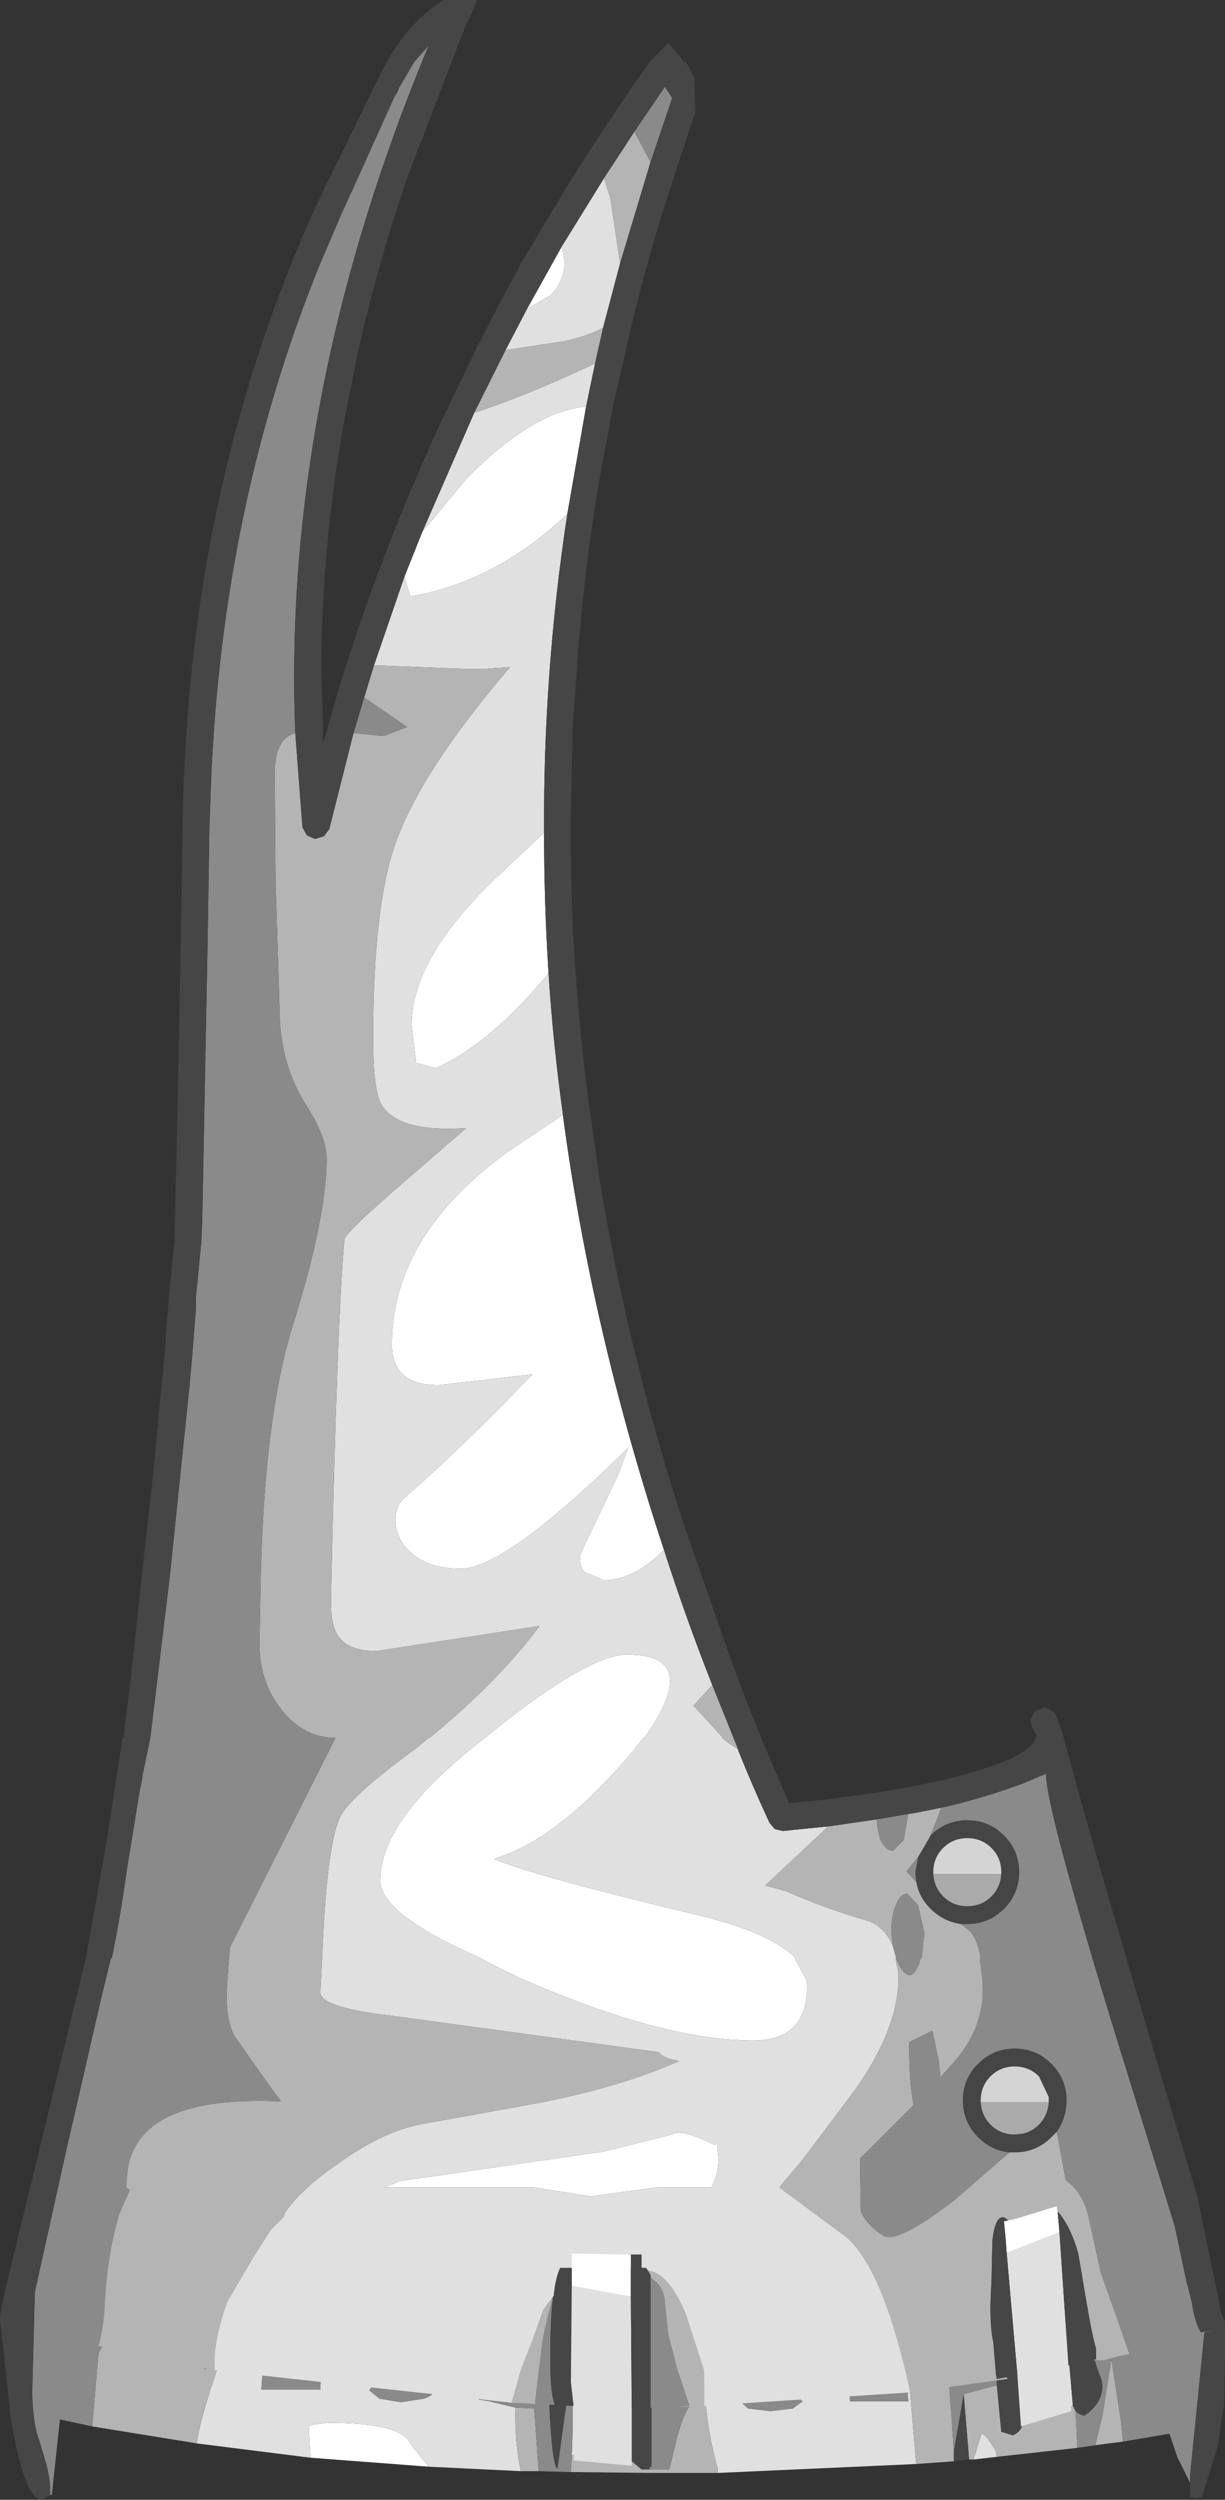 <?xml version="1.0" encoding="UTF-8" standalone="no"?>
<svg xmlns:ffdec="https://www.free-decompiler.com/flash" xmlns:xlink="http://www.w3.org/1999/xlink" ffdec:objectType="shape" height="139.6px" width="68.45px" xmlns="http://www.w3.org/2000/svg">
  <rect width="100%" height="100%" fill="#333333" stroke="none"/>
  <g transform="matrix(1.0, 0.0, 0.0, 1.0, 29.8, 135.6)">
    <path d="M26.45 -9.95 L26.3 -11.65 29.2 -12.5 29.3 -11.1 26.45 -9.95 M2.05 -8.15 L2.05 -9.9 5.35 -9.85 5.35 -7.55 2.05 -8.15 M-5.85 2.15 L-12.45 1.65 -12.55 -0.1 -12.3 -0.2 -11.45 -0.3 Q-7.3 -0.3 -6.85 0.9 L-5.85 2.15" fill="#ffffff" fill-rule="evenodd" stroke="none"/>
    <path d="M27.35 -0.4 L26.45 -9.95 29.3 -11.1 30.15 -1.25 27.35 -0.4 M2.05 -2.85 L2.05 -8.15 5.35 -7.55 5.45 1.8 2.15 1.5 Q2.3 -1.75 2.05 -2.85 M15.05 -1.5 L14.5 -1.9 13.25 -2.1 12.0 -1.9 11.55 -1.5 12.0 -1.1 13.25 -0.95 14.5 -1.1 15.05 -1.5 M17.65 -2.45 L17.7 -1.5 20.95 -1.5 20.9 -2.45 17.65 -2.45 M10.3 2.5 L10.3 2.25 Q9.55 -0.45 9.5 -3.6 9.5 -4.85 12.1 -5.55 L17.6 -6.1 Q20.2 -6.1 20.9 -3.85 L21.35 1.5 21.4 2.0 10.3 2.5 M25.9 1.6 L24.6 1.75 25.05 0.3 Q25.35 0.4 25.85 1.3 L25.9 1.6 M-0.7 2.4 L-5.85 2.15 -6.85 0.9 Q-7.3 -0.3 -11.45 -0.3 L-12.3 -0.2 -12.55 -0.1 -12.45 1.65 -18.8 0.85 Q-18.65 -0.5 -17.4 -4.05 -16.1 -7.95 -15.7 -7.95 L-8.95 -7.05 Q-2.05 -5.5 -1.0 -2.1 L-2.4 -2.05 -3.05 -1.6 -2.45 -1.5 -1.0 -1.15 Q-1.05 0.75 -0.7 2.4 M-11.85 -3.5 L-15.1 -3.5 -15.2 -2.15 -11.9 -2.15 -11.85 -3.5 M-7.35 -2.7 L-8.6 -2.5 Q-9.15 -2.3 -9.15 -2.1 L-8.6 -1.65 -7.4 -1.45 -6.1 -1.65 Q-5.55 -1.85 -5.55 -2.1 -5.55 -2.3 -6.1 -2.5 L-7.35 -2.7" fill="#e0e0e0" fill-rule="evenodd" stroke="none"/>
    <path d="M6.5 2.3 L7.6 2.3 8.05 0.45 Q8.45 -1.0 8.85 -1.35 8.4 -1.5 8.25 -1.6 7.9 -1.85 7.9 -2.75 7.85 -5.15 8.25 -6.0 8.7 -6.95 10.2 -7.3 L18.55 -8.6 22.75 -9.15 22.8 -8.6 23.5 1.3 23.5 1.85 21.4 2.0 21.35 1.5 20.9 -3.85 Q20.2 -6.1 17.6 -6.1 L12.1 -5.55 Q9.5 -4.85 9.5 -3.6 9.55 -0.45 10.3 2.25 L10.3 2.5 6.65 2.5 2.1 2.45 2.15 1.5 5.45 1.8 6.05 2.3 6.5 2.3 M24.05 -1.9 L25.9 -2.4 26.15 0.2 26.8 0.4 Q27.35 0.15 27.35 -0.4 L30.15 -1.25 30.3 -0.95 30.4 1.1 25.9 1.6 25.85 1.3 Q25.35 0.4 25.05 0.3 L24.6 1.75 24.35 1.75 24.05 -1.9 M31.4 0.95 L31.8 -0.7 32.3 -3.85 32.85 -0.3 32.95 0.75 31.4 0.95 M0.3 2.4 L-0.7 2.4 Q-1.05 0.75 -1.0 -1.15 L0.05 -1.1 0.3 2.4 M-18.8 0.85 L-24.65 -0.1 -24.3 -4.15 Q-23.95 -5.05 -22.65 -5.5 L-23.4 -5.75 Q-23.9 -5.95 -23.9 -6.6 L-23.4 -10.5 -23.35 -10.85 -13.4 -9.35 -0.5 -8.7 -0.5 -5.35 -0.35 -2.05 -1.0 -2.1 Q-2.05 -5.5 -8.95 -7.05 L-15.7 -7.95 Q-16.1 -7.95 -17.4 -4.05 -18.65 -0.5 -18.8 0.85 M-20.1 -5.25 L-20.45 -4.15 -18.3 -3.3 Q-18.0 -3.4 -17.75 -3.6 -17.75 -4.0 -20.1 -5.25" fill="#b4b4b4" fill-rule="evenodd" stroke="none"/>
    <path d="M6.5 2.3 L6.5 2.15 6.6 2.15 6.6 -8.6 6.6 -9.8 25.0 -11.4 25.9 -3.15 25.9 -2.4 24.05 -1.9 23.5 1.3 22.8 -8.6 22.75 -9.15 18.55 -8.6 10.2 -7.3 Q8.7 -6.95 8.25 -6.0 7.85 -5.15 7.9 -2.75 7.9 -1.85 8.25 -1.6 8.4 -1.5 8.85 -1.35 8.45 -1.0 8.05 0.45 L7.6 2.3 6.5 2.3 M30.3 -0.95 Q30.5 -0.75 30.8 -0.7 32.0 -1.55 31.75 -2.7 31.25 -3.95 31.2 -4.65 L31.15 -4.65 30.45 -12.85 33.05 -13.5 Q34.35 -11.5 34.8 -9.4 L35.6 -5.4 36.2 0.2 32.95 0.75 32.85 -0.3 32.3 -3.85 31.8 -0.7 31.4 0.95 30.4 1.1 30.3 -0.95 M-27.2 -0.65 L-27.25 -2.85 -26.95 -7.75 Q-26.65 -12.2 -25.55 -14.1 L-23.15 -12.95 -20.2 -11.85 0.8 -10.4 Q0.65 -10.4 0.8 -4.15 0.95 2.1 1.35 2.25 L2.05 -2.85 Q2.3 -1.75 2.15 1.5 L2.1 2.45 0.3 2.4 0.05 -1.1 -1.0 -1.15 -2.45 -1.5 -3.05 -1.6 -2.4 -2.05 -1.0 -2.1 -0.35 -2.05 -0.5 -5.35 -0.5 -8.7 -13.4 -9.35 -23.35 -10.85 -23.4 -10.5 -23.9 -6.6 Q-23.9 -5.95 -23.4 -5.75 L-22.65 -5.5 Q-23.95 -5.05 -24.3 -4.15 L-24.65 -0.1 -27.2 -0.65 M15.05 -1.5 L14.5 -1.1 13.25 -0.95 12.0 -1.1 11.55 -1.5 12.0 -1.9 13.25 -2.1 14.5 -1.9 15.05 -1.5 M17.65 -2.45 L20.9 -2.45 20.95 -1.5 17.7 -1.5 17.65 -2.45 M-20.1 -5.25 Q-17.75 -4.0 -17.75 -3.6 -18.0 -3.4 -18.3 -3.3 L-20.45 -4.15 -20.1 -5.25 M-11.85 -3.5 L-11.9 -2.15 -15.2 -2.15 -15.1 -3.5 -11.85 -3.5 M-7.35 -2.7 L-6.1 -2.5 Q-5.55 -2.3 -5.55 -2.1 -5.55 -1.85 -6.1 -1.65 L-7.4 -1.45 -8.6 -1.65 -9.15 -2.1 Q-9.15 -2.3 -8.6 -2.5 L-7.35 -2.7" fill="#8a8a8a" fill-rule="evenodd" stroke="none"/>
    <path d="M25.9 -2.4 L25.9 -3.15 25.0 -11.4 6.6 -9.8 6.6 -8.6 6.6 2.15 6.5 2.15 6.5 2.3 6.05 2.3 5.45 1.8 5.35 -7.55 5.35 -9.85 2.05 -9.9 2.05 -8.15 2.05 -2.85 1.35 2.25 Q0.95 2.1 0.8 -4.15 0.65 -10.4 0.8 -10.4 L-20.2 -11.85 -23.15 -12.95 -25.55 -14.1 Q-26.65 -12.2 -26.95 -7.75 L-27.25 -2.85 -27.2 -0.65 -28.5 -0.9 -28.5 -2.4 -27.95 -9.35 -27.8 -10.6 -27.8 -10.65 -27.6 -12.1 -26.8 -17.35 -26.35 -17.35 -24.7 -15.8 Q-23.85 -15.05 -23.1 -15.05 -20.75 -14.15 -16.25 -13.2 -7.15 -11.35 7.1 -11.3 L15.65 -11.65 Q21.35 -12.15 29.0 -13.8 L31.6 -14.4 Q32.85 -14.9 33.8 -15.9 L33.95 -16.1 34.4 -16.1 34.45 -15.8 34.4 -15.85 34.8 -14.25 Q36.4 -9.25 37.5 0.0 L36.2 0.2 35.6 -5.4 34.8 -9.4 Q34.35 -11.5 33.05 -13.5 L30.45 -12.85 31.15 -4.65 31.2 -4.65 Q31.25 -3.95 31.75 -2.7 32.0 -1.55 30.8 -0.7 30.5 -0.75 30.3 -0.95 L30.15 -1.25 29.3 -11.1 29.2 -12.5 26.3 -11.65 26.45 -9.95 27.35 -0.4 Q27.35 0.15 26.8 0.4 L26.15 0.2 25.9 -2.4 M23.5 1.3 L24.05 -1.9 24.35 1.75 23.5 1.85 23.5 1.3" fill="#464646" fill-rule="evenodd" stroke="none"/>
    <path d="M26.15 -30.95 L26.15 -31.05 Q26.15 -31.85 25.6 -32.4 25.05 -32.95 24.25 -32.95 23.45 -32.95 22.9 -32.4 22.35 -31.85 22.35 -31.05 L22.35 -30.95 Q22.4 -30.2 22.9 -29.7 23.45 -29.15 24.25 -29.15 25.05 -29.15 25.6 -29.7 26.1 -30.2 26.15 -30.95 M22.15 -33.0 L22.2 -33.1 Q23.05 -33.95 24.25 -33.95 25.45 -33.95 26.3 -33.1 27.15 -32.25 27.15 -31.05 L27.15 -30.95 Q27.1 -29.8 26.3 -29.0 25.45 -28.15 24.25 -28.15 L23.9 -28.15 Q22.9 -28.3 22.2 -29.0 21.55 -29.65 21.4 -30.5 L21.35 -30.95 21.35 -31.05 21.5 -31.9 22.15 -33.0 M26.6 -15.4 Q25.6 -15.5 24.85 -16.25 24.05 -17.05 24.0 -18.2 L24.0 -18.3 Q24.0 -19.5 24.85 -20.35 25.7 -21.2 26.9 -21.2 28.1 -21.2 28.95 -20.35 29.8 -19.5 29.8 -18.3 L29.8 -18.2 Q29.75 -17.25 29.25 -16.55 L28.95 -16.25 Q28.1 -15.4 26.9 -15.4 L26.6 -15.4 M28.8 -18.2 L28.8 -18.3 28.8 -18.5 28.25 -19.65 Q27.7 -20.2 26.9 -20.2 26.1 -20.2 25.55 -19.65 25.0 -19.1 25.0 -18.3 L25.0 -18.2 Q25.05 -17.45 25.55 -16.95 26.1 -16.4 26.9 -16.4 L27.35 -16.45 Q27.85 -16.55 28.25 -16.95 28.75 -17.45 28.8 -18.2" fill="#454545" fill-rule="evenodd" stroke="none"/>
    <path d="M22.35 -30.95 L22.35 -31.05 Q22.35 -31.85 22.9 -32.4 23.45 -32.95 24.25 -32.95 25.05 -32.95 25.6 -32.4 26.15 -31.85 26.15 -31.05 L26.15 -30.95 22.35 -30.95 M25.0 -18.2 L25.0 -18.3 Q25.0 -19.1 25.55 -19.65 26.1 -20.2 26.9 -20.2 27.7 -20.2 28.25 -19.65 L28.8 -18.5 28.8 -18.3 28.8 -18.2 25.0 -18.2" fill="#d4d4d4" fill-rule="evenodd" stroke="none"/>
    <path d="M26.15 -30.95 Q26.1 -30.2 25.6 -29.7 25.05 -29.15 24.25 -29.15 23.45 -29.15 22.9 -29.7 22.4 -30.2 22.35 -30.95 L26.15 -30.95 M28.8 -18.2 Q28.75 -17.45 28.25 -16.95 27.85 -16.55 27.35 -16.45 L26.9 -16.4 Q26.1 -16.4 25.55 -16.95 25.05 -17.45 25.0 -18.2 L28.8 -18.2" fill="#aaaaaa" fill-rule="evenodd" stroke="none"/>
    <path d="M-7.2 -103.4 L-6.2 -105.9 -3.75 -108.85 Q-0.1 -112.6 2.95 -112.9 L1.9 -106.9 Q-2.1 -103.1 -6.85 -102.3 L-7.0 -102.7 -7.2 -103.4 M-0.35 -118.35 L1.6 -121.85 1.75 -121.0 Q1.75 -119.9 0.95 -119.1 L-0.35 -118.35 M0.6 -89.1 Q0.6 -85.2 0.85 -81.25 -2.35 -77.35 -5.45 -75.95 L-6.55 -76.25 -6.8 -78.35 Q-6.8 -82.15 -1.9 -86.75 L0.6 -89.1 M1.65 -73.35 Q3.25 -61.3 7.3 -49.05 5.7 -47.4 3.95 -47.35 L3.15 -47.7 Q2.6 -47.75 2.6 -48.75 L4.75 -53.25 5.3 -54.75 Q-1.55 -48.0 -4.05 -48.0 -5.95 -48.0 -6.95 -49.0 -7.7 -49.75 -7.7 -50.7 -7.7 -51.55 -7.15 -52.0 -4.2 -54.55 -0.05 -58.85 L-5.3 -58.25 Q-7.9 -58.25 -7.9 -60.5 -7.9 -66.6 -1.4 -71.3 L-1.25 -71.4 0.7 -72.7 1.65 -73.35 M6.15 -38.55 L5.6 -37.85 Q1.4 -32.85 -2.2 -31.8 -0.2 -30.9 9.0 -28.7 13.25 -27.7 14.65 -26.25 L14.6 -26.25 15.25 -25.05 15.3 -24.7 Q15.3 -21.65 12.3 -21.65 7.2 -21.65 -0.65 -25.1 -1.95 -25.7 -2.95 -26.25 -8.65 -28.75 -8.55 -30.65 -8.5 -34.1 -2.7 -38.55 L-2.4 -38.8 Q3.05 -43.2 5.25 -43.2 9.5 -43.2 6.2 -38.55 L6.15 -38.55 M10.35 -15.05 Q10.35 -14.2 9.95 -13.45 L6.9 -13.45 3.2 -12.95 0.0 -13.45 -8.3 -13.45 -7.45 -13.8 3.95 -15.45 7.75 -16.4 Q8.3 -16.75 10.15 -15.8 L10.25 -15.95 10.35 -15.05 M2.15 -8.95 L2.15 -9.75 4.85 -9.7 5.45 -9.7 5.45 -8.95 5.45 -7.35 2.15 -7.95 2.15 -8.95 M29.3 -12.05 L29.4 -10.95 26.45 -9.8 26.4 -10.45 26.4 -10.5 26.3 -11.55 26.55 -11.6 27.0 -11.7 29.25 -12.4 29.3 -12.1 29.3 -12.05" fill="#ffffff" fill-rule="evenodd" stroke="none"/>
    <path d="M29.9 -3.5 L30.05 -0.95 27.25 -0.1 27.05 -2.95 26.45 -9.8 29.4 -10.95 29.9 -3.5 M21.05 -2.0 L20.3 -1.95 9.55 -1.25 9.55 -3.2 8.55 -6.3 Q7.6 -8.65 6.4 -8.8 L6.3 -8.95 6.05 -8.95 6.05 -9.7 4.85 -9.7 2.15 -9.75 2.15 -8.95 1.5 -8.95 Q1.25 -8.4 1.15 -7.5 L1.15 -7.4 0.55 -6.6 -0.05 -4.9 -0.7 -3.25 -1.2 -1.45 -1.0 -1.4 -17.55 -3.2 -17.85 -3.25 -17.8 -3.3 Q-17.9 -4.8 -17.1 -7.05 L-15.55 -9.7 -14.65 -11.1 -13.95 -11.8 -13.9 -12.0 Q-12.95 -13.4 -10.8 -14.85 -8.5 -16.5 -6.4 -16.95 L0.5 -18.2 Q5.0 -19.1 8.15 -20.5 7.4 -20.65 7.15 -20.85 L7.0 -21.0 -8.05 -23.05 Q-11.9 -23.5 -11.9 -24.35 L-11.8 -26.25 Q-11.55 -32.55 -10.8 -34.1 -10.35 -35.2 -6.5 -38.0 L-5.85 -38.55 -5.8 -38.55 Q-1.95 -41.7 0.35 -44.8 L-8.75 -43.4 Q-10.1 -43.4 -10.7 -44.0 -11.3 -44.55 -11.3 -46.0 L-11.3 -46.55 Q-10.95 -62.3 -10.55 -66.4 -10.5 -66.75 -7.45 -69.4 L-3.75 -72.6 Q-7.45 -72.35 -8.45 -73.85 -8.95 -74.65 -8.95 -77.55 -8.95 -85.0 -7.7 -88.5 -6.3 -92.5 -1.3 -98.35 L-2.7 -98.25 -3.15 -98.25 -3.5 -98.25 -3.6 -98.25 -3.9 -98.25 -8.9 -98.45 -7.2 -103.4 -7.0 -102.7 -6.85 -102.3 Q-2.1 -103.1 1.9 -106.9 0.55 -98.05 0.6 -89.1 L-1.9 -86.75 Q-6.8 -82.15 -6.8 -78.35 L-6.55 -76.25 -5.45 -75.95 Q-2.35 -77.35 0.85 -81.25 1.1 -77.35 1.65 -73.4 L1.65 -73.35 0.7 -72.7 -1.25 -71.4 -1.4 -71.3 Q-7.9 -66.6 -7.9 -60.5 -7.9 -58.25 -5.3 -58.25 L-0.05 -58.85 Q-4.2 -54.55 -7.15 -52.0 -7.7 -51.55 -7.7 -50.7 -7.7 -49.75 -6.95 -49.0 -5.95 -48.0 -4.05 -48.0 -1.55 -48.0 5.3 -54.75 L4.75 -53.25 2.6 -48.75 Q2.6 -47.75 3.15 -47.7 L3.95 -47.35 Q5.7 -47.4 7.3 -49.05 8.5 -45.3 10.0 -41.5 L8.95 -40.35 10.6 -38.55 10.55 -38.55 10.85 -38.3 11.45 -37.9 11.45 -37.85 Q12.25 -35.85 13.2 -33.8 L13.5 -33.45 13.95 -33.35 16.4 -33.6 16.45 -33.6 16.2 -33.35 16.1 -33.25 12.95 -30.3 14.1 -30.0 Q16.2 -29.05 18.8 -28.3 19.7 -27.9 20.1 -26.9 L20.25 -26.35 20.25 -26.2 20.3 -25.9 20.4 -25.4 Q20.5 -22.45 17.95 -18.85 L15.05 -15.0 13.75 -13.45 17.45 -10.7 Q19.55 -8.95 21.05 -2.05 L21.05 -2.0 M5.5 -1.15 L5.5 2.1 2.25 1.8 2.3 -0.5 2.25 -1.25 2.1 -2.55 2.15 -7.95 5.45 -7.35 5.5 -1.15 M-6.2 -105.9 L-3.3 -112.55 Q-0.5 -113.45 3.45 -115.3 L2.95 -112.9 Q-0.1 -112.6 -3.75 -108.85 L-6.2 -105.9 M-1.55 -116.05 L-0.35 -118.35 0.95 -119.1 Q1.75 -119.9 1.75 -121.0 L1.6 -121.85 3.95 -125.65 4.3 -124.55 4.85 -120.9 3.9 -117.3 Q3.1 -116.85 1.75 -116.55 L-1.55 -116.05 M10.35 -15.05 L10.25 -15.95 10.15 -15.8 Q8.3 -16.75 7.75 -16.4 L3.95 -15.45 -7.45 -13.8 -8.3 -13.45 0.0 -13.45 3.2 -12.95 6.9 -13.45 9.95 -13.45 Q10.35 -14.2 10.35 -15.05 M6.15 -38.55 L6.2 -38.55 Q9.5 -43.2 5.25 -43.2 3.05 -43.2 -2.4 -38.8 L-2.7 -38.55 Q-8.5 -34.1 -8.55 -30.65 -8.65 -28.75 -2.95 -26.25 -1.95 -25.7 -0.65 -25.1 7.2 -21.65 12.3 -21.65 15.3 -21.65 15.3 -24.7 L15.25 -25.05 14.6 -26.25 14.65 -26.25 Q13.25 -27.7 9.0 -28.7 -0.2 -30.9 -2.2 -31.8 1.4 -32.85 5.6 -37.85 L6.15 -38.55" fill="#e0e0e0" fill-rule="evenodd" stroke="none"/>
    <path d="M33.1 -4.1 L32.8 -4.05 31.5 -3.7 31.85 -3.8 31.25 -3.8 31.45 -3.85 31.45 -4.45 Q31.2 -5.2 30.65 -8.6 L30.45 -9.75 Q30.05 -11.2 29.35 -12.05 L29.3 -12.05 29.3 -12.1 29.25 -12.4 27.0 -11.7 26.55 -11.6 Q25.85 -12.25 25.65 -10.45 L25.6 -8.15 Q25.45 -5.85 25.7 -4.8 L25.85 -3.0 25.9 -2.75 26.45 -2.85 26.5 -2.75 21.05 -2.0 21.05 -2.05 Q19.55 -8.95 17.45 -10.7 L13.75 -13.45 15.05 -15.0 17.95 -18.85 Q20.5 -22.45 20.4 -25.4 L20.3 -25.9 20.25 -26.2 20.3 -26.15 20.35 -26.05 Q20.65 -25.35 21.05 -25.3 21.35 -25.35 21.6 -26.05 L21.6 -26.1 21.65 -26.25 21.7 -26.25 21.85 -27.65 21.5 -29.2 20.9 -29.85 Q20.5 -29.85 20.25 -29.2 20.0 -28.6 20.0 -27.65 L20.1 -26.9 Q19.7 -27.9 18.8 -28.3 16.2 -29.05 14.1 -30.0 L12.95 -30.3 16.1 -33.25 16.2 -33.35 16.45 -33.6 19.2 -34.0 Q19.2 -33.5 19.35 -33.05 L19.35 -33.0 19.4 -32.85 Q19.7 -32.25 20.1 -32.25 L20.7 -32.85 20.95 -34.3 21.3 -34.35 22.8 -34.65 22.5 -33.85 22.15 -33.0 21.5 -31.9 20.85 -31.1 21.4 -30.5 Q21.55 -29.65 22.2 -29.0 22.9 -28.3 23.9 -28.15 L24.4 -27.75 Q24.8 -27.35 25.0 -26.25 L24.95 -26.25 25.05 -25.4 25.1 -25.0 Q25.3 -22.55 23.6 -20.55 L22.75 -19.6 22.65 -20.55 22.3 -22.2 21.0 -21.55 Q21.0 -19.25 21.25 -18.05 L18.6 -15.4 18.25 -15.05 18.3 -12.15 Q18.55 -11.4 19.55 -10.75 20.3 -10.25 23.55 -12.75 L26.6 -15.4 26.9 -15.4 Q28.1 -15.4 28.95 -16.25 L29.25 -16.55 29.6 -14.7 29.75 -13.85 Q30.75 -13.15 31.05 -11.65 L31.7 -8.7 32.8 -5.6 33.3 -4.15 33.1 -4.1 M9.55 -1.25 L8.8 -1.2 8.7 -1.2 7.9 -1.2 8.7 -1.25 8.7 -1.35 8.05 -3.3 7.55 -5.2 7.35 -7.05 7.35 -7.15 Q7.25 -8.0 6.55 -8.4 L6.55 -8.55 6.4 -8.8 Q7.6 -8.65 8.55 -6.3 L9.55 -3.2 9.55 -1.25 M0.1 -1.35 L-0.55 -1.4 -1.0 -1.4 -1.2 -1.45 -0.7 -3.25 -0.05 -4.9 0.55 -6.6 1.15 -7.4 1.1 -7.35 0.65 -5.6 0.5 -4.8 0.1 -1.5 0.1 -1.35 M-17.85 -3.25 L-18.45 -3.35 -24.3 -4.6 Q-24.05 -5.4 -23.95 -6.75 -23.85 -9.45 -23.15 -11.9 L-22.55 -13.3 -22.75 -13.45 -22.7 -14.1 Q-22.65 -15.0 -22.25 -15.7 -20.75 -18.55 -14.1 -18.25 L-14.9 -19.35 -16.7 -21.9 Q-17.25 -22.9 -17.1 -24.9 L-17.0 -26.25 -16.95 -26.85 -11.05 -38.55 -11.15 -38.55 Q-12.85 -38.6 -14.05 -40.1 -15.3 -41.65 -15.3 -43.8 L-15.25 -46.55 Q-15.1 -56.35 -13.4 -61.7 -11.55 -67.65 -11.55 -70.9 -11.55 -72.1 -12.7 -73.9 -13.95 -75.85 -14.15 -78.4 L-14.4 -86.25 -14.45 -92.4 Q-14.45 -94.3 -13.35 -94.65 L-13.3 -94.65 -12.9 -89.4 -12.65 -88.95 -12.2 -88.75 -11.7 -88.9 -11.4 -89.3 -10.05 -94.65 -9.9 -94.65 -8.45 -94.5 -8.35 -94.5 -7.05 -95.0 -9.45 -96.65 -8.9 -98.45 -3.9 -98.25 -3.6 -98.25 -3.5 -98.25 -3.15 -98.25 -2.7 -98.25 -1.3 -98.35 Q-6.3 -92.5 -7.7 -88.5 -8.95 -85.0 -8.95 -77.55 -8.95 -74.65 -8.45 -73.85 -7.45 -72.35 -3.75 -72.6 L-7.45 -69.4 Q-10.5 -66.75 -10.55 -66.4 -10.95 -62.3 -11.3 -46.55 L-11.3 -46.0 Q-11.3 -44.55 -10.7 -44.0 -10.1 -43.4 -8.75 -43.4 L0.35 -44.8 Q-1.95 -41.7 -5.8 -38.55 L-5.85 -38.55 -6.5 -38.0 Q-10.35 -35.2 -10.8 -34.1 -11.55 -32.55 -11.8 -26.25 L-11.9 -24.35 Q-11.9 -23.5 -8.05 -23.05 L7.0 -21.0 7.15 -20.85 Q7.4 -20.65 8.15 -20.5 5.0 -19.1 0.5 -18.2 L-6.4 -16.95 Q-8.5 -16.5 -10.8 -14.85 -12.95 -13.4 -13.9 -12.0 L-13.95 -11.8 -14.65 -11.1 -15.55 -9.7 -17.1 -7.05 Q-17.9 -4.8 -17.8 -3.3 L-17.85 -3.25 M-3.3 -112.55 L-1.55 -116.05 1.75 -116.55 Q3.1 -116.85 3.9 -117.3 L3.45 -115.3 Q-0.5 -113.45 -3.3 -112.55 M3.95 -125.65 L5.65 -128.25 6.55 -126.55 4.85 -120.9 4.3 -124.55 3.95 -125.65 M10.0 -41.5 L11.45 -37.9 10.85 -38.3 10.55 -38.55 10.6 -38.55 8.95 -40.35 10.0 -41.5" fill="#b4b4b4" fill-rule="evenodd" stroke="none"/>
    <path d="M36.7 3.05 L36.0 1.65 35.3 -0.4 33.1 -4.1 33.3 -4.15 32.8 -5.6 31.7 -8.7 31.05 -11.65 Q30.75 -13.15 29.75 -13.85 L29.6 -14.7 29.25 -16.55 Q29.75 -17.25 29.8 -18.2 L29.8 -18.3 Q29.8 -19.5 28.95 -20.35 28.1 -21.2 26.9 -21.2 25.7 -21.2 24.85 -20.35 24.0 -19.5 24.0 -18.3 L24.0 -18.2 Q24.05 -17.05 24.85 -16.25 25.6 -15.5 26.6 -15.4 L23.55 -12.75 Q20.3 -10.25 19.55 -10.75 18.55 -11.4 18.3 -12.15 L18.25 -15.05 18.6 -15.4 21.25 -18.05 Q21.0 -19.25 21.0 -21.55 L22.3 -22.2 22.65 -20.55 22.75 -19.6 23.6 -20.55 Q25.3 -22.55 25.1 -25.0 L25.05 -25.4 24.95 -26.25 25.0 -26.25 Q24.8 -27.35 24.4 -27.75 L23.9 -28.15 24.25 -28.15 Q25.45 -28.15 26.3 -29.0 27.1 -29.8 27.15 -30.95 L27.15 -31.05 Q27.15 -32.25 26.3 -33.1 25.45 -33.95 24.25 -33.95 23.05 -33.95 22.2 -33.1 L22.15 -33.0 22.5 -33.85 22.8 -34.65 Q25.05 -35.15 27.35 -36.0 L28.65 -36.55 Q28.6 -34.9 32.2 -23.05 L35.85 -11.25 36.45 -8.4 36.8 -7.0 Q36.95 -5.95 37.3 -5.35 L38.2 -5.5 37.5 -5.35 36.7 2.6 36.7 3.05 M8.7 -1.2 L8.4 -1.15 7.8 -1.15 7.75 -1.15 7.15 -1.15 7.1 -1.15 6.55 -1.15 6.55 -8.4 Q7.25 -8.0 7.35 -7.15 L7.35 -7.05 7.55 -5.2 8.05 -3.3 8.7 -1.35 8.7 -1.25 7.9 -1.2 8.7 -1.2 M1.2 -1.3 L0.1 -1.35 0.1 -1.5 0.5 -4.8 0.65 -5.6 1.1 -7.35 1.1 -7.25 Q0.95 -6.3 0.95 -4.0 L0.95 -3.65 Q0.95 -1.95 1.2 -1.3 M-24.3 -4.6 L-24.85 -4.25 -25.5 -3.1 Q-26.35 -1.5 -26.45 -0.5 L-26.9 3.7 -27.0 3.75 -27.0 3.7 -27.0 3.25 -27.05 2.75 -27.2 2.05 -27.6 0.7 Q-27.95 -0.15 -28.0 -1.95 L-27.85 -7.6 -26.1 -15.5 -24.1 -24.2 -23.6 -26.25 -23.55 -26.25 Q-23.05 -28.7 -22.7 -31.25 L-22.0 -35.55 -21.85 -36.3 -21.85 -36.4 -21.4 -38.55 -20.3 -47.65 -19.2 -58.3 -19.05 -60.0 -18.85 -62.55 -18.85 -63.15 -18.55 -66.25 -18.5 -67.4 -18.2 -82.9 -18.1 -89.35 -18.05 -90.65 Q-17.6 -106.9 -11.9 -120.9 L-10.7 -123.7 -9.65 -126.0 -7.85 -130.0 -7.75 -130.2 -7.55 -130.55 -7.5 -130.7 -6.65 -132.15 -5.85 -133.05 Q-14.05 -113.4 -13.3 -94.65 L-13.35 -94.65 Q-14.45 -94.3 -14.45 -92.4 L-14.4 -86.25 -14.15 -78.4 Q-13.95 -75.85 -12.7 -73.9 -11.55 -72.1 -11.55 -70.9 -11.55 -67.65 -13.4 -61.7 -15.1 -56.35 -15.25 -46.55 L-15.3 -43.8 Q-15.3 -41.65 -14.05 -40.1 -12.85 -38.6 -11.15 -38.55 L-11.05 -38.55 -16.95 -26.85 -17.0 -26.25 -17.1 -24.9 Q-17.25 -22.9 -16.7 -21.9 L-14.9 -19.35 -14.1 -18.25 Q-20.75 -18.55 -22.25 -15.7 -22.65 -15.0 -22.7 -14.1 L-22.75 -13.45 -22.55 -13.3 -23.15 -11.9 Q-23.85 -9.45 -23.95 -6.75 -24.05 -5.4 -24.3 -4.6 M-10.05 -94.65 L-9.45 -96.65 -7.05 -95.0 -8.35 -94.5 -8.45 -94.5 -9.9 -94.65 -10.05 -94.65 M5.65 -128.25 L7.35 -130.75 7.45 -130.6 7.75 -130.15 7.75 -130.1 6.55 -126.55 5.65 -128.25 M19.2 -34.0 L20.95 -34.3 20.7 -32.85 20.1 -32.25 Q19.7 -32.25 19.4 -32.85 L19.35 -33.0 19.35 -33.05 Q19.2 -33.5 19.2 -34.0 M21.5 -31.9 L21.35 -31.05 21.35 -30.95 21.4 -30.5 20.85 -31.1 21.5 -31.9 M20.1 -26.9 L20.0 -27.65 Q20.0 -28.6 20.25 -29.2 20.5 -29.85 20.9 -29.85 L21.5 -29.2 21.85 -27.65 21.7 -26.25 21.65 -26.25 21.6 -26.1 21.6 -26.05 Q21.35 -25.35 21.05 -25.3 20.65 -25.35 20.35 -26.05 L20.3 -26.15 20.25 -26.2 20.25 -26.35 20.1 -26.9" fill="#8a8a8a" fill-rule="evenodd" stroke="none"/>
    <path d="M-27.0 3.75 L-27.45 4.0 Q-28.45 4.0 -29.2 -0.6 L-29.7 -5.25 -29.8 -6.0 -29.8 -6.05 -29.8 -6.25 -29.55 -7.55 -25.0 -26.25 -23.8 -33.05 -22.95 -38.55 -22.9 -38.55 -22.75 -39.85 -22.6 -40.95 -22.55 -41.35 -21.85 -47.8 -21.55 -50.6 -21.35 -52.3 -21.15 -54.25 -20.55 -60.55 -20.55 -60.95 -20.4 -62.65 -20.35 -63.35 -20.05 -66.3 -19.85 -75.1 -19.7 -82.95 -19.6 -89.35 Q-19.35 -108.35 -12.05 -124.3 L-8.6 -131.35 Q-7.15 -134.3 -5.0 -135.6 L-3.15 -135.6 -3.55 -134.6 -3.75 -134.25 -7.0 -125.8 Q-8.7 -120.85 -9.8 -115.95 L-10.6 -111.95 Q-11.8 -105.1 -11.85 -98.4 L-11.75 -94.75 -11.75 -94.05 -11.55 -94.75 -10.75 -97.55 -9.95 -100.0 Q-7.9 -106.1 -5.2 -111.95 L-3.25 -116.0 -2.0 -118.45 -0.65 -120.95 0.45 -122.8 Q2.95 -127.05 5.8 -131.15 L6.45 -132.05 6.55 -132.2 7.55 -133.2 8.4 -132.2 8.45 -132.05 8.5 -132.2 9.0 -131.25 9.05 -129.3 8.75 -128.45 7.3 -124.0 Q6.05 -120.0 5.15 -115.95 L4.45 -112.9 3.7 -108.85 Q2.75 -103.3 2.4 -97.7 L2.2 -95.0 2.1 -90.55 Q2.05 -86.85 2.25 -83.05 2.5 -78.75 3.05 -74.35 L3.65 -70.15 3.65 -70.1 Q5.2 -60.35 8.4 -50.5 L11.05 -42.9 Q12.2 -39.75 13.6 -36.5 L14.3 -34.9 16.3 -35.1 19.25 -35.5 20.7 -35.75 21.0 -35.8 22.9 -36.2 Q25.6 -36.85 26.9 -37.5 28.05 -38.1 28.1 -38.7 L27.95 -39.05 Q27.75 -39.3 27.8 -39.6 L27.9 -39.8 28.1 -40.1 28.65 -40.25 29.15 -39.95 29.6 -38.7 Q31.25 -32.4 36.95 -13.45 L37.15 -12.8 37.15 -12.75 37.4 -11.5 38.25 -7.4 38.4 -6.5 38.65 -5.95 38.65 -4.05 38.6 -1.3 38.4 -0.15 38.25 1.0 37.35 3.85 37.05 3.9 36.7 3.85 36.7 3.05 36.7 2.6 37.5 -5.35 38.2 -5.5 37.3 -5.35 Q36.95 -5.95 36.8 -7.0 L36.45 -8.4 35.85 -11.25 32.2 -23.05 Q28.6 -34.9 28.65 -36.55 L27.35 -36.0 Q25.05 -35.15 22.8 -34.65 L21.3 -34.35 20.95 -34.3 19.2 -34.0 16.45 -33.6 16.4 -33.6 13.95 -33.35 13.5 -33.45 13.2 -33.8 Q12.25 -35.85 11.45 -37.85 L11.45 -37.9 10.0 -41.5 Q8.5 -45.3 7.3 -49.05 3.25 -61.3 1.65 -73.35 L1.65 -73.4 Q1.1 -77.35 0.85 -81.25 0.6 -85.2 0.6 -89.1 0.55 -98.05 1.9 -106.9 L2.95 -112.9 3.45 -115.3 3.9 -117.3 4.85 -120.9 6.55 -126.55 7.75 -130.1 7.75 -130.15 7.45 -130.6 7.35 -130.75 5.65 -128.25 3.95 -125.65 1.6 -121.85 -0.35 -118.35 -1.55 -116.05 -3.3 -112.55 -6.2 -105.9 -7.2 -103.4 -8.9 -98.45 -9.45 -96.65 -10.05 -94.65 -11.4 -89.3 -11.7 -88.9 -12.2 -88.75 -12.65 -88.95 -12.9 -89.4 -13.3 -94.65 Q-14.05 -113.4 -5.85 -133.05 L-6.65 -132.15 -7.5 -130.7 -7.55 -130.55 -7.75 -130.2 -7.85 -130.0 -9.65 -126.0 -10.7 -123.7 -11.9 -120.9 Q-17.6 -106.9 -18.05 -90.65 L-18.1 -89.35 -18.2 -82.9 -18.5 -67.4 -18.55 -66.25 -18.85 -63.15 -18.85 -62.55 -19.05 -60.0 -19.2 -58.3 -20.3 -47.65 -21.4 -38.55 -21.85 -36.4 -21.85 -36.3 -22.0 -35.55 -22.7 -31.25 Q-23.05 -28.7 -23.55 -26.25 L-23.6 -26.25 -24.1 -24.2 -26.1 -15.5 -27.85 -7.6 -28.0 -1.95 Q-27.95 -0.15 -27.6 0.7 L-27.2 2.05 -27.05 2.75 -27.0 3.25 -27.0 3.7 -27.0 3.75 M31.25 -3.8 L30.9 -3.7 30.35 -3.6 29.9 -3.5 29.4 -10.95 29.3 -12.05 29.35 -12.05 Q30.05 -11.2 30.45 -9.75 L30.65 -8.6 Q31.2 -5.2 31.45 -4.45 L31.45 -3.85 31.25 -3.8 M27.05 -2.95 L26.45 -2.85 25.9 -2.75 25.85 -3.0 25.7 -4.8 Q25.45 -5.85 25.6 -8.15 L25.65 -10.45 Q25.85 -12.25 26.55 -11.6 L26.3 -11.55 26.4 -10.5 26.4 -10.45 26.45 -9.8 27.05 -2.95 M6.55 -1.15 L6.5 -1.15 6.2 -1.15 5.95 -1.15 5.85 -1.15 5.5 -1.15 5.45 -7.35 5.45 -8.95 6.05 -8.95 6.3 -8.95 6.4 -8.8 6.55 -8.55 6.55 -8.4 6.55 -1.15 M2.25 -1.25 L1.7 -1.25 1.2 -1.3 Q0.95 -1.95 0.95 -3.65 L0.95 -4.0 Q0.95 -6.3 1.1 -7.25 L1.1 -7.35 1.15 -7.4 1.15 -7.5 Q1.25 -8.4 1.5 -8.95 L2.15 -8.95 2.15 -7.95 2.1 -2.55 2.25 -1.25" fill="#464646" fill-rule="evenodd" stroke="none"/>
  </g>
</svg>
